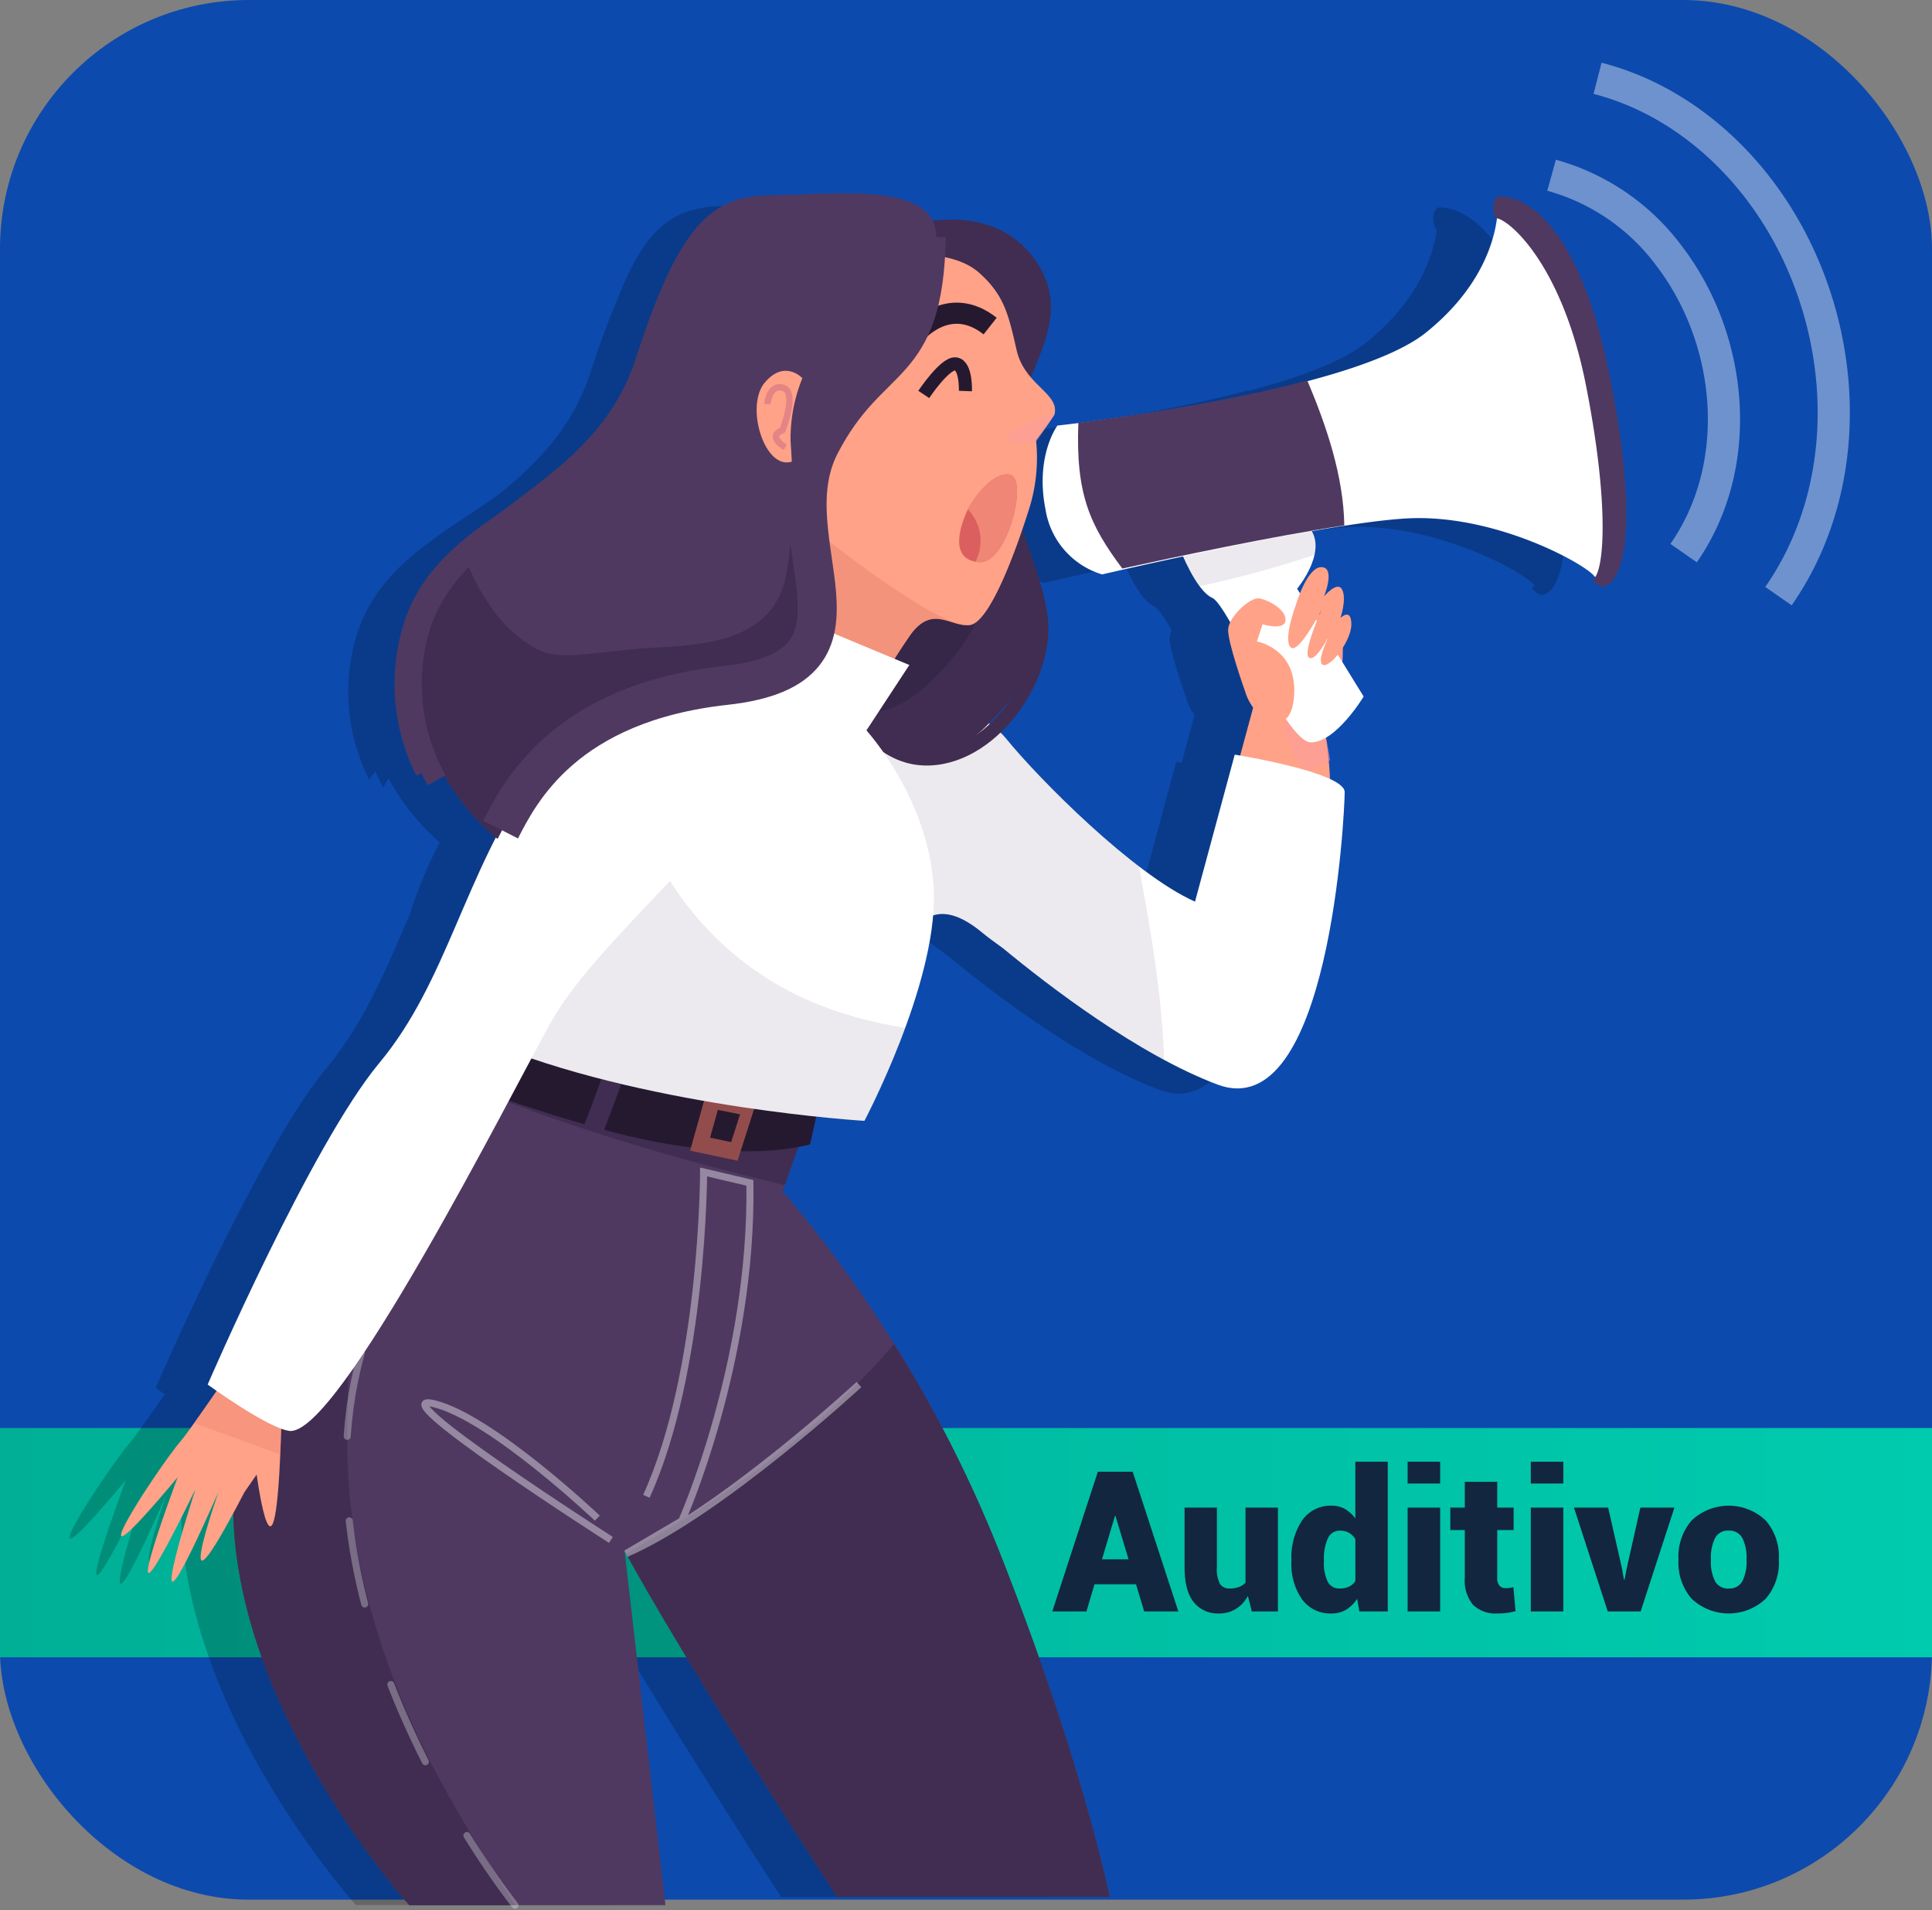 <svg xmlns="http://www.w3.org/2000/svg" xmlns:xlink="http://www.w3.org/1999/xlink" width="295" height="291.594" viewBox="0 0 295 291.594">
  <rect x="0" y="0" width="295" height="291.594" fill="#808080" stroke="none"/>
  <defs>
    <linearGradient id="linear-gradient" x1="0.5" x2="0.5" y2="1" gradientUnits="objectBoundingBox">
      <stop offset="0" stop-color="#00af96"/>
      <stop offset="1" stop-color="#00cbae"/>
    </linearGradient>
  </defs>
  <g id="Grupo_140197" data-name="Grupo 140197" transform="translate(-495 -1101)">
    <rect id="Rectángulo_35740" data-name="Rectángulo 35740" width="295" height="290" rx="38" transform="translate(495 1101)" fill="#0d4aad"/>
    <rect id="Rectángulo_35709" data-name="Rectángulo 35709" width="35" height="295" transform="translate(495 1354) rotate(-90)" fill="url(#linear-gradient)"/>
    <path id="Trazado_152845" data-name="Trazado 152845" d="M20.463,23.854H14.12L12.89,28H7.675L14.633,6.672h2.651v.015l.015-.015H19.95L26.923,28H21.708Zm-5.2-3.809H19.32l-1.992-6.621H17.24Zm22.28,5.581a5.21,5.21,0,0,1-1.824,1.985,4.8,4.8,0,0,1-2.585.7,4.693,4.693,0,0,1-3.86-1.729q-1.4-1.729-1.4-5.347V12.15h4.937v9.111a4.806,4.806,0,0,0,.476,2.549,1.666,1.666,0,0,0,1.472.688,4.041,4.041,0,0,0,1.392-.22,2.689,2.689,0,0,0,1.025-.659V12.15h4.951V28H38.144Zm6.65-5.522a10.079,10.079,0,0,1,1.619-5.977,5.278,5.278,0,0,1,4.563-2.271,3.935,3.935,0,0,1,1.985.505,5.249,5.249,0,0,1,1.589,1.443V5.148H58.9V28H54.564l-.337-1.934a5.329,5.329,0,0,1-1.677,1.663,4.185,4.185,0,0,1-2.2.579A5.328,5.328,0,0,1,45.8,26.14a9.372,9.372,0,0,1-1.611-5.728Zm4.951.308a6.582,6.582,0,0,0,.564,3.01,1.971,1.971,0,0,0,1.9,1.077,3.121,3.121,0,0,0,1.37-.286,2.454,2.454,0,0,0,.974-.842v-6.4A2.7,2.7,0,0,0,52.982,16a2.655,2.655,0,0,0-1.348-.337,1.976,1.976,0,0,0-1.9,1.216,7.484,7.484,0,0,0-.586,3.223ZM66.9,28H61.933V12.15H66.9Zm0-19.526H61.933V5.148H66.9Zm8.716-.264v3.94h2.5v3.428h-2.5v7.266a1.777,1.777,0,0,0,.344,1.223,1.2,1.2,0,0,0,.93.374,4.977,4.977,0,0,0,.608-.029,5.263,5.263,0,0,0,.579-.117l.337,3.662a11.952,11.952,0,0,1-1.348.271,10.854,10.854,0,0,1-1.421.081A4.948,4.948,0,0,1,71.93,27a5.755,5.755,0,0,1-1.267-4.131V15.578H68.451V12.15h2.212V8.21ZM85.707,28H80.741V12.15h4.966Zm0-19.526H80.741V5.148h4.966Zm8.965,12.993.293,1.685.088.015.322-1.7L97.47,12.15h5.2L97.514,28H92.489L87.333,12.15h5.215Zm8.613-1.538a8.378,8.378,0,0,1,2.021-5.823,8.215,8.215,0,0,1,11.294,0,8.378,8.378,0,0,1,2.021,5.823v.308a8.372,8.372,0,0,1-2.021,5.83,8.235,8.235,0,0,1-11.294,0,8.372,8.372,0,0,1-2.021-5.83Zm4.951.308a6.553,6.553,0,0,0,.623,3.127,2.215,2.215,0,0,0,2.117,1.135,2.189,2.189,0,0,0,2.08-1.143,6.5,6.5,0,0,0,.63-3.12v-.308a6.521,6.521,0,0,0-.63-3.1,2.206,2.206,0,0,0-2.109-1.165,2.175,2.175,0,0,0-2.087,1.172,6.594,6.594,0,0,0-.623,3.091Z" transform="translate(648 1319)" fill="#12263f"/>
    <g id="Grupo_139940" data-name="Grupo 139940" transform="translate(7.475)">
      <path id="Trazado_152767" data-name="Trazado 152767" d="M1130.707,49.535s-1.226.786-.354,3.233a1.144,1.144,0,0,1,.23.03c-.435,3.462-2.387,10.608-10.781,17.347-3.611,2.9-10.36,5.355-17.953,7.365l-.038-.092c-12.74,3.407-27.968,5.549-34.741,6.4l0,.048c-2,.25-3.171.375-3.171.375s-3.443,4.591-1.8,12.788a12.279,12.279,0,0,0,8.578,9.793s5.192-1.215,12.277-2.729c.8,1.819,2.623,5.507,4.441,6.286.592.254,1.555,1.683,2.726,3.694a2.984,2.984,0,0,0-.318,1.038c-.145,1.885,2.61,9.571,2.61,9.571a7.669,7.669,0,0,0,1.183,2.334c-.385,1.42-1.1,4.064-1.972,7.282-.519-.09-.826-.139-.826-.139l-6.026,22.3a45.193,45.193,0,0,1-8.487-5.337h0c-1-.761-2-1.564-3.007-2.4l-.016-.013c-1-.829-2-1.687-2.983-2.559l-.029-.025c-.978-.866-1.943-1.747-2.886-2.629l-.062-.058c-.93-.872-1.838-1.743-2.714-2.6l-.1-.1q-.637-.627-1.251-1.244l-.014-.014q-.623-.626-1.215-1.237l-.12-.124q-.524-.54-1.022-1.064l-.141-.147q-.534-.563-1.034-1.1l-.123-.134q-.428-.462-.826-.9l-.2-.219c-.292-.325-.575-.642-.842-.946l-.089-.1c-.234-.268-.456-.525-.669-.775l-.185-.218c-.228-.271-.447-.533-.646-.777l-.005-.006a10.494,10.494,0,0,0-1.632-1.6c4.687-4.443,7.635-11.261,6.921-16.768-.528-4.081-2.093-7.905-3.359-11.808.516-1.447.983-2.847,1.378-4.091a26.564,26.564,0,0,0,1.268-10.8c.166-.226,1.286-1.764,2.5-3.666.11-.165.2-.306.263-.416.575-2.167-1.679-3.429-3.582-5.657,2.532-6.01,4.8-11.254,1.1-17.133-4.372-6.955-11.9-7.13-16.018-6.613-2.71-5.345-14.764-4.058-22.587-3.93-7.678.126-12.291,2.3-16.99,14.559-1.272,2.927-2.579,6.475-3.978,10.794-2.781,8.591-8.267,14.068-14.1,18.758-8.871,6.26-18.338,10.919-21.583,21.3a29.7,29.7,0,0,0,1.879,22.229l.906-1.339c.385.88.791,1.719,1.211,2.5l.816-1.366a35.309,35.309,0,0,0,7.821,9.742,68.512,68.512,0,0,0-4.572,11c-3.627,8.421-6.952,16.547-12.749,23.5-10.335,12.4-26.046,48.785-26.046,48.785s.527.383,1.369.967c-.97,1.4-2,2.884-2.908,4.163l-.009.012-.226.319-.072.1-.215.3c-.855,1.2-1.544,2.134-1.867,2.509-3.876,4.5-18.295,26.821-.62,5.684,0,0-11.783,31.421,2.687,1.86,0,0-10.129,31.214,3.514.362,0,0-7.4,21.092,2.237,3.246.011.493.024.986.048,1.479a66.32,66.32,0,0,0,2.248,13.912q.68,2.539,1.515,5.009a99.945,99.945,0,0,0,5.218,12.478q.364.732.733,1.45.738,1.435,1.495,2.812t1.519,2.689q.763,1.313,1.526,2.557.381.622.759,1.226.758,1.208,1.5,2.342c.991,1.511,1.956,2.918,2.874,4.209.688.968,1.348,1.872,1.971,2.7s1.208,1.6,1.747,2.283q.539.687,1.01,1.272.236.293.453.558c.289.354.553.672.788.953q.176.211.331.393c.206.243.382.448.525.613.287.33.442.5.442.5h38.863l-6.2-53.746.233.424h0l.009.016q.226.414.461.837l.02.035c10.239,18.476,31.526,51.195,31.526,51.195h41.344s-.037-.182-.113-.538c-.2-.949-.693-3.137-1.538-6.421q-.317-1.232-.7-2.666c-1.8-6.691-4.741-16.633-9.21-29.061q-1.436-4-3.087-8.325-1.1-2.885-2.3-5.908-.541-1.36-1.1-2.692c-.109-.261-.219-.52-.329-.781q-.42-.992-.846-1.971c-.108-.248-.215-.5-.324-.743q-.567-1.282-1.143-2.541c-.057-.123-.115-.244-.172-.367q-.5-1.08-1.006-2.139c-.133-.28-.267-.557-.4-.835q-.417-.862-.838-1.711c-.13-.262-.26-.526-.39-.786q-.573-1.143-1.151-2.26c-.127-.246-.255-.487-.383-.731q-.411-.786-.824-1.56-.259-.484-.518-.963-.359-.662-.718-1.313c-.172-.313-.344-.627-.516-.936q-.541-.97-1.083-1.917c-.2-.355-.406-.7-.609-1.053-.193-.334-.387-.667-.58-1q-.331-.563-.661-1.116c-.167-.282-.334-.559-.5-.837a182.361,182.361,0,0,0-18.568-25.912l.319-.9h0l2.051-5.779q.911-.169,1.786-.386l.949-4.223c4.525.477,7.3.641,7.3.641l.024-.046.009-.017.071-.137.029-.056.113-.219.044-.086.15-.3.063-.125c.054-.106.109-.218.17-.339l.087-.175.171-.346.123-.251c.062-.127.127-.26.193-.4.043-.087.084-.173.128-.264l.242-.5.139-.293c.087-.184.176-.373.267-.569l.149-.32q.124-.268.253-.549c.061-.132.122-.268.185-.4l.227-.5.223-.5q.122-.275.246-.558l.169-.387c.106-.244.214-.493.322-.746.058-.136.116-.272.175-.411q.166-.391.334-.8l.173-.417c.115-.279.23-.561.347-.849l.161-.4q.153-.383.307-.775.1-.241.189-.485.153-.4.306-.8c.051-.135.1-.268.153-.4q.128-.34.255-.685h0a68.8,68.8,0,0,0,4.231-17.044c1.8-.6,4.193-.07,7.353,2.525.339.279.7.564,1.078.852.358.275.728.554,1.116.837.337.245.681.493,1.039.743.3.248.616.507.94.772l.217.177c.329.268.667.542,1.019.824l.12.1q.487.39,1,.8l.225.178q.563.445,1.155.905l.2.159q.549.425,1.12.862l.18.138q.629.48,1.284.97l.261.195q.639.478,1.3.962l.077.057q.689.5,1.4,1.014l.29.207q.72.516,1.458,1.032l.044.031c.477.333.962.667,1.45,1l.3.2q.751.51,1.517,1.016l.18.117q.709.467,1.428.928l.262.168q.775.494,1.559.978l.276.169q.731.448,1.468.886l.184.109q.795.47,1.595.923l.321.18q.809.456,1.621.894l0,0h0a68.2,68.2,0,0,0,8.068,3.734c17.057,6.444,19.331-41.314,19.331-44.347,0-.694-.881-1.369-2.231-2-.039-.915-.1-1.821-.184-2.72.074-.041.149-.082.225-.121-.2-1.179-.4-2.329-.618-3.439,3.025-1.785,5.691-6.227,5.691-6.227l-3.227-5.229c.037-.652.056-1.348.051-2.1,0-.017,0-.033,0-.05a7.312,7.312,0,0,0,1.314-3.556c0-2.623-1.656-.984-1.656-.984s.966-2.787.276-4.262-2.76.983-2.76.983,1.794-4.426-.414-4.426c-1.392,0-2.565,2.282-3.241,3.969l-.431-.7a14.183,14.183,0,0,0,2.632-5.125h0c.04-.179.07-.359.1-.54q.01-.066.017-.131c.022-.181.04-.363.045-.544v0a5.084,5.084,0,0,0-.014-.539c0-.044-.007-.088-.011-.131a4.64,4.64,0,0,0-.081-.534h0a4.167,4.167,0,0,0-.155-.518q-.023-.063-.048-.126a3.939,3.939,0,0,0-.239-.5v0c-.007-.013-.017-.024-.024-.037a142.813,142.813,0,0,1,14.205-1.913c13.28-.82,26.982,6.726,28.621,8.693a1.7,1.7,0,0,0,.188.192,1.13,1.13,0,0,1-.45.429,3.09,3.09,0,0,1,.554.5c1.671,2.046,8.04-1.251,2.192-30.918S1130.707,49.535,1130.707,49.535Zm-95.792,80.953.127-.194c.071.078.142.155.214.232l-.08.259c-.084-.1-.145-.167-.189-.216C1035.013,130.559,1034.993,130.533,1034.915,130.488Zm68.76-17.609-.054-.015c.2-.358.314-.584.314-.584S1103.833,112.507,1103.675,112.879Z" transform="translate(-423.676 1083.159)" opacity="0.2"/>
      <g id="Grupo_139939" data-name="Grupo 139939" transform="translate(482.508 1090.238)">
        <g id="Grupo_139915" data-name="Grupo 139915" transform="translate(40.622 160.961)">
          <g id="Grupo_139912" data-name="Grupo 139912">
            <path id="Trazado_152721" data-name="Trazado 152721" d="M141.528,280.018l-4.577,12.9a198.877,198.877,0,0,1,32.871,54.507c12.9,32.455,17.06,53.259,17.06,53.259H145.272S122.8,366.148,112.818,347.84l6.241,54.091H79.947S40,357.826,57.479,320.378s38.28-59.084,38.28-59.084Z" transform="translate(-53.055 -261.294)" fill="#4f3961"/>
            <path id="Trazado_152722" data-name="Trazado 152722" d="M213.365,387.316a196.976,196.976,0,0,0-15.856-31.165c-11.217,13.193-25.7,23.423-40.913,32.007,10.1,18.411,32.22,52.416,32.22,52.416h41.608S226.264,419.77,213.365,387.316Z" transform="translate(-96.599 -301.186)" fill="#402d51"/>
            <path id="Trazado_152723" data-name="Trazado 152723" d="M160.047,292.012l4.256-11.994-45.769-18.724a159,159,0,0,0-11.322,13.789C124.236,282.387,142.042,287.719,160.047,292.012Z" transform="translate(-75.831 -261.294)" fill="#402d51"/>
            <path id="Trazado_152724" data-name="Trazado 152724" d="M80.23,397.876c-6.064-13.664-9.816-28.07-9.747-43.085.056-12.163.618-24.314.968-36.47a265.218,265.218,0,0,0-13.973,26.039C40,381.809,79.947,425.914,79.947,425.914H96.075C90.368,416.806,84.605,407.733,80.23,397.876Z" transform="translate(-53.055 -285.277)" fill="#402d51"/>
          </g>
          <g id="Grupo_139913" data-name="Grupo 139913" transform="translate(17.251 28.71)">
            <path id="Trazado_152725" data-name="Trazado 152725" d="M108.6,440.283s-36.933-45.769-22.369-87.793" transform="translate(-82.826 -328.356)" fill="none" stroke="#fff" stroke-linecap="round" stroke-linejoin="round" stroke-width="1.077" stroke-dasharray="12.925" opacity="0.3"/>
            <path id="Trazado_152726" data-name="Trazado 152726" d="M131.975,392.584s-35.783-22.885-27.045-20.8,24.965,17.476,24.965,17.476" transform="translate(-91.544 -336.412)" fill="none" stroke="#fff" stroke-miterlimit="10" stroke-width="1.077" opacity="0.4"/>
            <path id="Trazado_152727" data-name="Trazado 152727" d="M192.145,343.3S170.977,362.873,156.6,369.1l8.5-5s10.818-24.133,10.4-51.594l-7.073-1.664s0,30.374-8.738,49.514" transform="translate(-113.85 -310.841)" fill="none" stroke="#fff" stroke-miterlimit="10" stroke-width="1.077" opacity="0.4"/>
          </g>
          <g id="Grupo_139914" data-name="Grupo 139914" transform="translate(31.537)">
            <path id="Trazado_152728" data-name="Trazado 152728" d="M134.827,267.983l-16.03-6.689a163.249,163.249,0,0,0-11.316,14.038c2.787,1.069,11.558,4.344,22.1,7.394Q132.413,275.429,134.827,267.983Z" transform="translate(-107.481 -261.294)" fill="#251930"/>
            <path id="Trazado_152729" data-name="Trazado 152729" d="M155.938,274.915q-2.369,7.258-5.122,14.387c9.839,2.711,22.275,4.521,31.43,2.233l1.16-5.159Z" transform="translate(-125.705 -267.022)" fill="#251930"/>
            <path id="Trazado_152730" data-name="Trazado 152730" d="M176.128,288.785l-2.67,9.537,7.248,1.526,3.051-9.537Zm3.6,8.223-3.222-.679,1.187-4.238,3.391.678Z" transform="translate(-135.227 -272.855)" fill="#934c4c"/>
          </g>
        </g>
        <g id="Grupo_139926" data-name="Grupo 139926" transform="translate(136.897 22.717)">
          <g id="Grupo_139924" data-name="Grupo 139924" transform="translate(27.322)">
            <g id="Grupo_139922" data-name="Grupo 139922" transform="translate(0 18.05)">
              <g id="Grupo_139916" data-name="Grupo 139916" transform="translate(22.959 63.462)">
                <path id="Trazado_152731" data-name="Trazado 152731" d="M315.472,176.795s-7.667,28.28-9.317,34.55,8.473,26.688,14.577,10.412c5.726-15.271,7.775-29.617,4.969-42.157,0,0,3.2-1.815,3.135-10.725s-12.21-4.29-12.21-4.29l-1.155,3.795Z" transform="translate(-305.976 -163.388)" fill="#ffa288"/>
                <path id="Trazado_152732" data-name="Trazado 152732" d="M333.819,185.977c-.379-2.259-.788-4.422-1.226-6.377,0,0,3.2-1.815,3.135-10.725s-12.21-4.29-12.21-4.29l-1.155,3.795v8.415s3.979-.482,4.177,2.989C329.124,190.116,330.847,187.533,333.819,185.977Z" transform="translate(-312.868 -163.388)" fill="#fc9d9d" opacity="0.5"/>
              </g>
              <g id="Grupo_139919" data-name="Grupo 139919" transform="translate(21.002 49.115)">
                <g id="Grupo_139917" data-name="Grupo 139917">
                  <path id="Trazado_152733" data-name="Trazado 152733" d="M302.6,143.425s2.451,6.3,4.9,7.353,11.206,22.061,15.058,22.061,8.054-7,8.054-7l-10.155-16.458s5.253-6.3,1.4-9.8S302.6,143.425,302.6,143.425Z" transform="translate(-302.599 -138.628)" fill="#fff"/>
                  <path id="Trazado_152734" data-name="Trazado 152734" d="M323.107,144.22a4.569,4.569,0,0,0-1.249-4.647c-3.852-3.5-19.259,3.852-19.259,3.852A28.33,28.33,0,0,0,305.562,149,167.933,167.933,0,0,0,323.107,144.22Z" transform="translate(-302.599 -138.628)" fill="#402d51" opacity="0.1"/>
                </g>
                <g id="Grupo_139918" data-name="Grupo 139918" transform="translate(7.32 7.46)">
                  <path id="Trazado_152735" data-name="Trazado 152735" d="M317.865,174.044s-2.773-7.736-2.627-9.633,3.357-4.962,4.816-4.67,4.087,1.751,3.941,3.357-3.5.584-3.5.584l-.876,2.627s6.131,1.022,5.693,8.174S319.179,178.423,317.865,174.044Z" transform="translate(-315.232 -154.958)" fill="#ffa288"/>
                  <path id="Trazado_152736" data-name="Trazado 152736" d="M332.233,157.276s1.667-5.775,3.889-5.775.417,4.455.417,4.455,2.083-2.475,2.777-.99-.278,4.29-.278,4.29,1.666-1.65,1.666.99-3.472,6.93-4.444,6.105,1.667-5.61,1.667-5.61-2.361,5.115-3.611,4.62,1.806-7.26,1.806-7.26-3.611,6.93-4.722,5.61S332.233,157.276,332.233,157.276Z" transform="translate(-321.888 -151.501)" fill="#ffa288"/>
                </g>
              </g>
              <g id="Grupo_139921" data-name="Grupo 139921">
                <path id="Trazado_152737" data-name="Trazado 152737" d="M268.614,89.668s44.549-4.785,56.264-14.19,10.962-19.6,10.962-19.6,9.633-1.4,15.408,27.314.95,31.395-.7,29.415-15.44-9.574-28.8-8.749-46.311,8.536-46.311,8.536a12.357,12.357,0,0,1-8.633-9.856C265.149,94.288,268.614,89.668,268.614,89.668Z" transform="translate(-266.354 -54.709)" fill="#fff"/>
                <path id="Trazado_152738" data-name="Trazado 152738" d="M282.445,131.044c7.994-1.759,22.836-4.91,33.893-6.587-.123-7.525-2.7-15.124-5.644-22.113-12.822,3.429-28.147,5.585-34.965,6.444C275.313,119.669,277.466,124.4,282.445,131.044Z" transform="translate(-270.276 -74.254)" fill="#4f3961"/>
                <g id="Grupo_139920" data-name="Grupo 139920" transform="translate(68.828)">
                  <path id="Trazado_152739" data-name="Trazado 152739" d="M403,81.775c-5.885-29.857-17.2-27.88-17.2-27.88s-1.234.792-.356,3.254c1.89,0,10.148,6.886,13.821,25.522,3.7,18.752,2.769,28.921.966,29.72a3.115,3.115,0,0,1,.558.5C402.478,114.951,408.887,111.633,403,81.775Z" transform="translate(-385.136 -53.867)" fill="#4f3961"/>
                </g>
              </g>
            </g>
            <g id="Grupo_139923" data-name="Grupo 139923" transform="translate(77.714)">
              <path id="Trazado_152740" data-name="Trazado 152740" d="M420.63,105.939c9.372-13.481,7.561-32.5-2.136-45.265a33.456,33.456,0,0,0-18.023-12.421" transform="translate(-400.471 -33.456)" fill="none" stroke="#fff" stroke-miterlimit="10" stroke-width="4.913" opacity="0.4"/>
              <path id="Trazado_152741" data-name="Trazado 152741" d="M440.208,101.769c12.843-18.475,10.361-44.54-2.927-62.032-6.17-8.121-14.746-14.462-24.7-17.021" transform="translate(-405.564 -22.717)" fill="none" stroke="#fff" stroke-miterlimit="10" stroke-width="4.913" opacity="0.4"/>
            </g>
          </g>
          <g id="Grupo_139925" data-name="Grupo 139925" transform="translate(0 94.938)">
            <path id="Trazado_152742" data-name="Trazado 152742" d="M275.855,194.868l-6.065,22.441c-9.4-4.178-23.856-18.749-28.847-24.892-5.409-6.657-19.556-5.825-19.556-5.825l-2.184,7.073,5.1,37.032s1.248-18.308,12.9-8.738c.949.78,2.045,1.6,3.252,2.447,6.969,5.76,20.608,16.235,32.734,20.816,17.166,6.485,19.455-41.579,19.455-44.631S275.855,194.868,275.855,194.868Z" transform="translate(-219.202 -186.559)" fill="#fff"/>
            <path id="Trazado_152743" data-name="Trazado 152743" d="M261.248,211.937a140.95,140.95,0,0,1-20.306-19.52c-5.409-6.657-19.556-5.825-19.556-5.825l-2.184,7.073,5.1,37.032s1.248-18.308,12.9-8.738c.949.78,2.045,1.6,3.252,2.447,5.439,4.5,14.94,11.862,24.614,17.057C264.76,231.528,263.009,221.723,261.248,211.937Z" transform="translate(-219.202 -186.559)" fill="#402d51" opacity="0.1"/>
          </g>
        </g>
        <g id="Grupo_139931" data-name="Grupo 139931" transform="translate(110.163 44.279)">
          <g id="Grupo_139927" data-name="Grupo 139927" transform="translate(13.887)">
            <path id="Trazado_152744" data-name="Trazado 152744" d="M223.473,60.679s12.758-3.9,19.036,6.085c6.865,10.922-6.709,19.66-4.681,35.107s11.234,21.377-3.433,35.576-23.092-8.27-23.092-8.27Z" transform="translate(-203.033 -59.928)" fill="#402d51"/>
            <path id="Trazado_152745" data-name="Trazado 152745" d="M202.353,115.633l-5.322,29.949s8.426,22.468,23.093,8.27c14.632-14.165,5.506-20.1,3.448-35.468A139.466,139.466,0,0,0,202.353,115.633Z" transform="translate(-197.031 -83.355)" fill="#362647"/>
            <path id="Trazado_152746" data-name="Trazado 152746" d="M239.539,99.6c-1.234,6.432-2.352,12.983-1.434,19.533.881,6.28,4.138,11.955,4.951,18.235,1.19,9.184-7.728,22-17.979,21.537-6.726-.3-11.219-7.114-13.506-12.637" transform="translate(-203.146 -76.61)" fill="none" stroke="#402d51" stroke-miterlimit="10" stroke-width="2.079"/>
          </g>
          <g id="Grupo_139928" data-name="Grupo 139928" transform="translate(0 5.355)">
            <path id="Trazado_152747" data-name="Trazado 152747" d="M206.3,69.247s7.178-.78,11.079,2.653,4.544,6.49,5.773,11.859,6.632,6.6,5.773,9.83c-.509.886-2.809,3.9-2.809,3.9a25.993,25.993,0,0,1-1.248,11.078c-2.029,6.4-5.929,16.852-8.894,17.163s-5.773-3.276-9.206,1.716-8.426,13.263-6.553,14.355-27.15-8.426-27.15-8.426S185.393,119.489,185.393,112s-9.986-10.454-9.05-26.993S206.3,69.247,206.3,69.247Z" transform="translate(-173.066 -69.171)" fill="#ffa288"/>
            <path id="Trazado_152748" data-name="Trazado 152748" d="M261.339,115.413s-4.375.541-4.531-.552,6.865-4.057,7.334-3.589C262.721,113.54,261.339,115.413,261.339,115.413Z" transform="translate(-208.282 -86.856)" fill="#fc9d9d" opacity="0.5"/>
            <path id="Trazado_152749" data-name="Trazado 152749" d="M189.71,137.623,184.6,136.9a8.756,8.756,0,0,1,.8,3.582c0,7.489-12.327,21.377-12.327,21.377s29.022,9.518,27.15,8.426,3.12-9.362,6.553-14.355,6.241-1.4,9.206-1.716C210.617,154.787,189.71,137.623,189.71,137.623Z" transform="translate(-173.066 -97.655)" fill="#ea856f" opacity="0.5"/>
          </g>
          <g id="Grupo_139930" data-name="Grupo 139930" transform="translate(34.718 14.297)">
            <g id="Grupo_139929" data-name="Grupo 139929" transform="translate(6.584 24.599)">
              <path id="Trazado_152750" data-name="Trazado 152750" d="M245.752,132.245c.115-.24,3.108-5.476,6.216-5.18s-.222,13.765-4.588,13.4S244.2,135.5,245.752,132.245Z" transform="translate(-244.343 -127.052)" fill="#db5f5f"/>
              <path id="Trazado_152751" data-name="Trazado 152751" d="M252.94,127.064c-3.108-.3-6.1,4.939-6.216,5.18-.024.05-.047.1-.071.155a6.968,6.968,0,0,1,1.171,7.977,5.07,5.07,0,0,0,.528.082C252.718,140.83,256.049,127.36,252.94,127.064Z" transform="translate(-245.314 -127.052)" fill="#f08675"/>
            </g>
            <path id="Trazado_152752" data-name="Trazado 152752" d="M235.025,102.61s3.256-4.885,4.884-4.663,1.48,4.145,1.48,4.145" transform="translate(-233.841 -90.21)" fill="none" stroke="#251930" stroke-miterlimit="10" stroke-width="2"/>
            <path id="Trazado_152753" data-name="Trazado 152753" d="M232.981,87.6s5.033-5.994,11.323-1.036" transform="translate(-232.981 -84.601)" fill="none" stroke="#251930" stroke-miterlimit="10" stroke-width="3.231"/>
          </g>
        </g>
        <g id="Grupo_139935" data-name="Grupo 139935" transform="translate(23.492 106.038)">
          <g id="Grupo_139932" data-name="Grupo 139932" transform="translate(50.16)">
            <path id="Trazado_152754" data-name="Trazado 152754" d="M166.273,166.51l14.979,6.241-6.553,9.986S184.684,193.66,185,207.7s-10.61,34.639-10.61,34.639-31.518-1.872-55.547-11.234l-6.449-12.586s4.577-39.528,36.719-42.648Z" transform="translate(-111.038 -166.51)" fill="#fff"/>
            <path id="Trazado_152755" data-name="Trazado 152755" d="M157.75,229.617c-14.25-9.5-20.783-24.344-22.764-40.4-20.692,10.592-24.929,38.646-24.929,38.646l7.8,12.794c24.029,9.362,55.547,11.234,55.547,11.234a128.273,128.273,0,0,0,6.235-14.2C171.889,236.438,164.434,234.071,157.75,229.617Z" transform="translate(-110.056 -176.059)" fill="#402d51" opacity="0.1"/>
          </g>
          <g id="Grupo_139934" data-name="Grupo 139934" transform="translate(0 9.329)">
            <g id="Grupo_139933" data-name="Grupo 139933" transform="translate(0 102.545)">
              <path id="Trazado_152756" data-name="Trazado 152756" d="M41.665,359.579s-7.556,11.087-8.894,12.639c-3.9,4.525-18.412,26.993-.624,5.721,0,0-11.859,31.622,2.7,1.872,0,0-10.194,31.414,3.536.365,0,0-8.269,23.561,3.953.052l1.872-2.7s2.912,21.844,3.745-7.073l3.536-3.121Z" transform="translate(-23.492 -359.579)" fill="#ffa288"/>
              <path id="Trazado_152757" data-name="Trazado 152757" d="M55.911,374.483c.053-1.221.1-2.558.144-4.034l3.536-3.121-9.83-7.75s-4.334,6.359-7.019,10.12C47.145,371.253,51.531,372.858,55.911,374.483Z" transform="translate(-31.588 -359.579)" fill="#f08876" opacity="0.5"/>
            </g>
            <path id="Trazado_152758" data-name="Trazado 152758" d="M121.327,182.643s-15.083-1.041-25.486,13.939-12.9,31.206-23.3,43.688-26.213,49.1-26.213,49.1,9.154,6.657,12.483,7.073c7.431.929,33.7-51.178,39.944-62.413S123.72,207.4,127.88,199.078C132.22,190.4,140.571,182.019,121.327,182.643Z" transform="translate(-33.096 -182.61)" fill="#fff"/>
          </g>
        </g>
        <g id="Grupo_139938" data-name="Grupo 139938" transform="translate(66.296 40.275)">
          <g id="Grupo_139936" data-name="Grupo 139936" transform="translate(0)">
            <path id="Trazado_152759" data-name="Trazado 152759" d="M180.764,61.518s.624,10.142-19.036,30.582c-6.793,7.062,14.206,31.959-14.043,35.887-23.561,3.277-30.738,17.788-33.7,23.561,0,0-15.291-11.547-11.39-29.8s28.554-22,34.639-43.533,10.922-24.809,20.44-24.965S182.949,51.22,180.764,61.518Z" transform="translate(-99.294 -53.018)" fill="#4f3961"/>
            <path id="Trazado_152760" data-name="Trazado 152760" d="M159.092,139.271c-.63,2.775-.584,5.709-1.432,8.435-2.719,8.732-12.677,9.138-20.428,9.574-3.414.192-6.768.669-10.167.983-2.384.22-4.939.292-7.134-.83A20.763,20.763,0,0,1,112.5,150.3a32.035,32.035,0,0,1-3.088-5.822,24.944,24.944,0,0,0-6.815,12.122c-3.9,18.256,11.39,29.8,11.39,29.8,2.964-5.773,10.142-20.284,33.7-23.561,20.562-2.86,15.033-16.827,13.12-26.94A7.216,7.216,0,0,0,159.092,139.271Z" transform="translate(-99.294 -87.875)" fill="#402d51"/>
            <path id="Trazado_152761" data-name="Trazado 152761" d="M103.861,143.977a30.24,30.24,0,0,1-2.878-22.227c4.647-18.058,27.9-20.41,34.771-41.626S147.326,55.9,156.233,56.286" transform="translate(-98.479 -54.38)" fill="none" stroke="#4f3961" stroke-miterlimit="10" stroke-width="3.132"/>
            <path id="Trazado_152762" data-name="Trazado 152762" d="M100.613,143.989a29.889,29.889,0,0,1-1.891-22.371c5.565-17.8,29.315-18.876,37.285-39.705S148.9,58.335,157.936,59.2" transform="translate(-97.362 -55.562)" fill="none" stroke="#4f3961" stroke-miterlimit="10" stroke-width="2.107"/>
            <path id="Trazado_152763" data-name="Trazado 152763" d="M188.521,64.482c-.4,21-8.517,16.992-16.163,31.659-7.777,14.92,11.079,34.015-14.511,36.824-24.462,2.685-31.362,16.227-34.327,22" transform="translate(-108.362 -57.839)" fill="none" stroke="#4f3961" stroke-miterlimit="10" stroke-width="5.956"/>
            <path id="Trazado_152764" data-name="Trazado 152764" d="M203.646,102.3s-4.681,13.887-.936,19.036a43.918,43.918,0,0,1,6.241-19.192C212.035,97.035,203.646,102.3,203.646,102.3Z" transform="translate(-141.055 -72.741)" fill="#4f3961"/>
          </g>
          <g id="Grupo_139937" data-name="Grupo 139937" transform="translate(54.259 27.097)">
            <path id="Trazado_152765" data-name="Trazado 152765" d="M196.177,110.468a24.344,24.344,0,0,1,1.8-9.566s-2.7-2.926-5.74.675-.035,13.411,4.129,12.061Z" transform="translate(-190.999 -99.781)" fill="#ffa288"/>
            <path id="Trazado_152766" data-name="Trazado 152766" d="M196.543,113.277s-2.887-1.648-.433-2.609c0,0,2.309-5.767.144-6.454s-2.454,2.472-2.454,2.472" transform="translate(-192.177 -101.604)" fill="none" stroke="#e58484" stroke-miterlimit="10" stroke-width="0.972"/>
          </g>
        </g>
      </g>
    </g>
  </g>
</svg>
